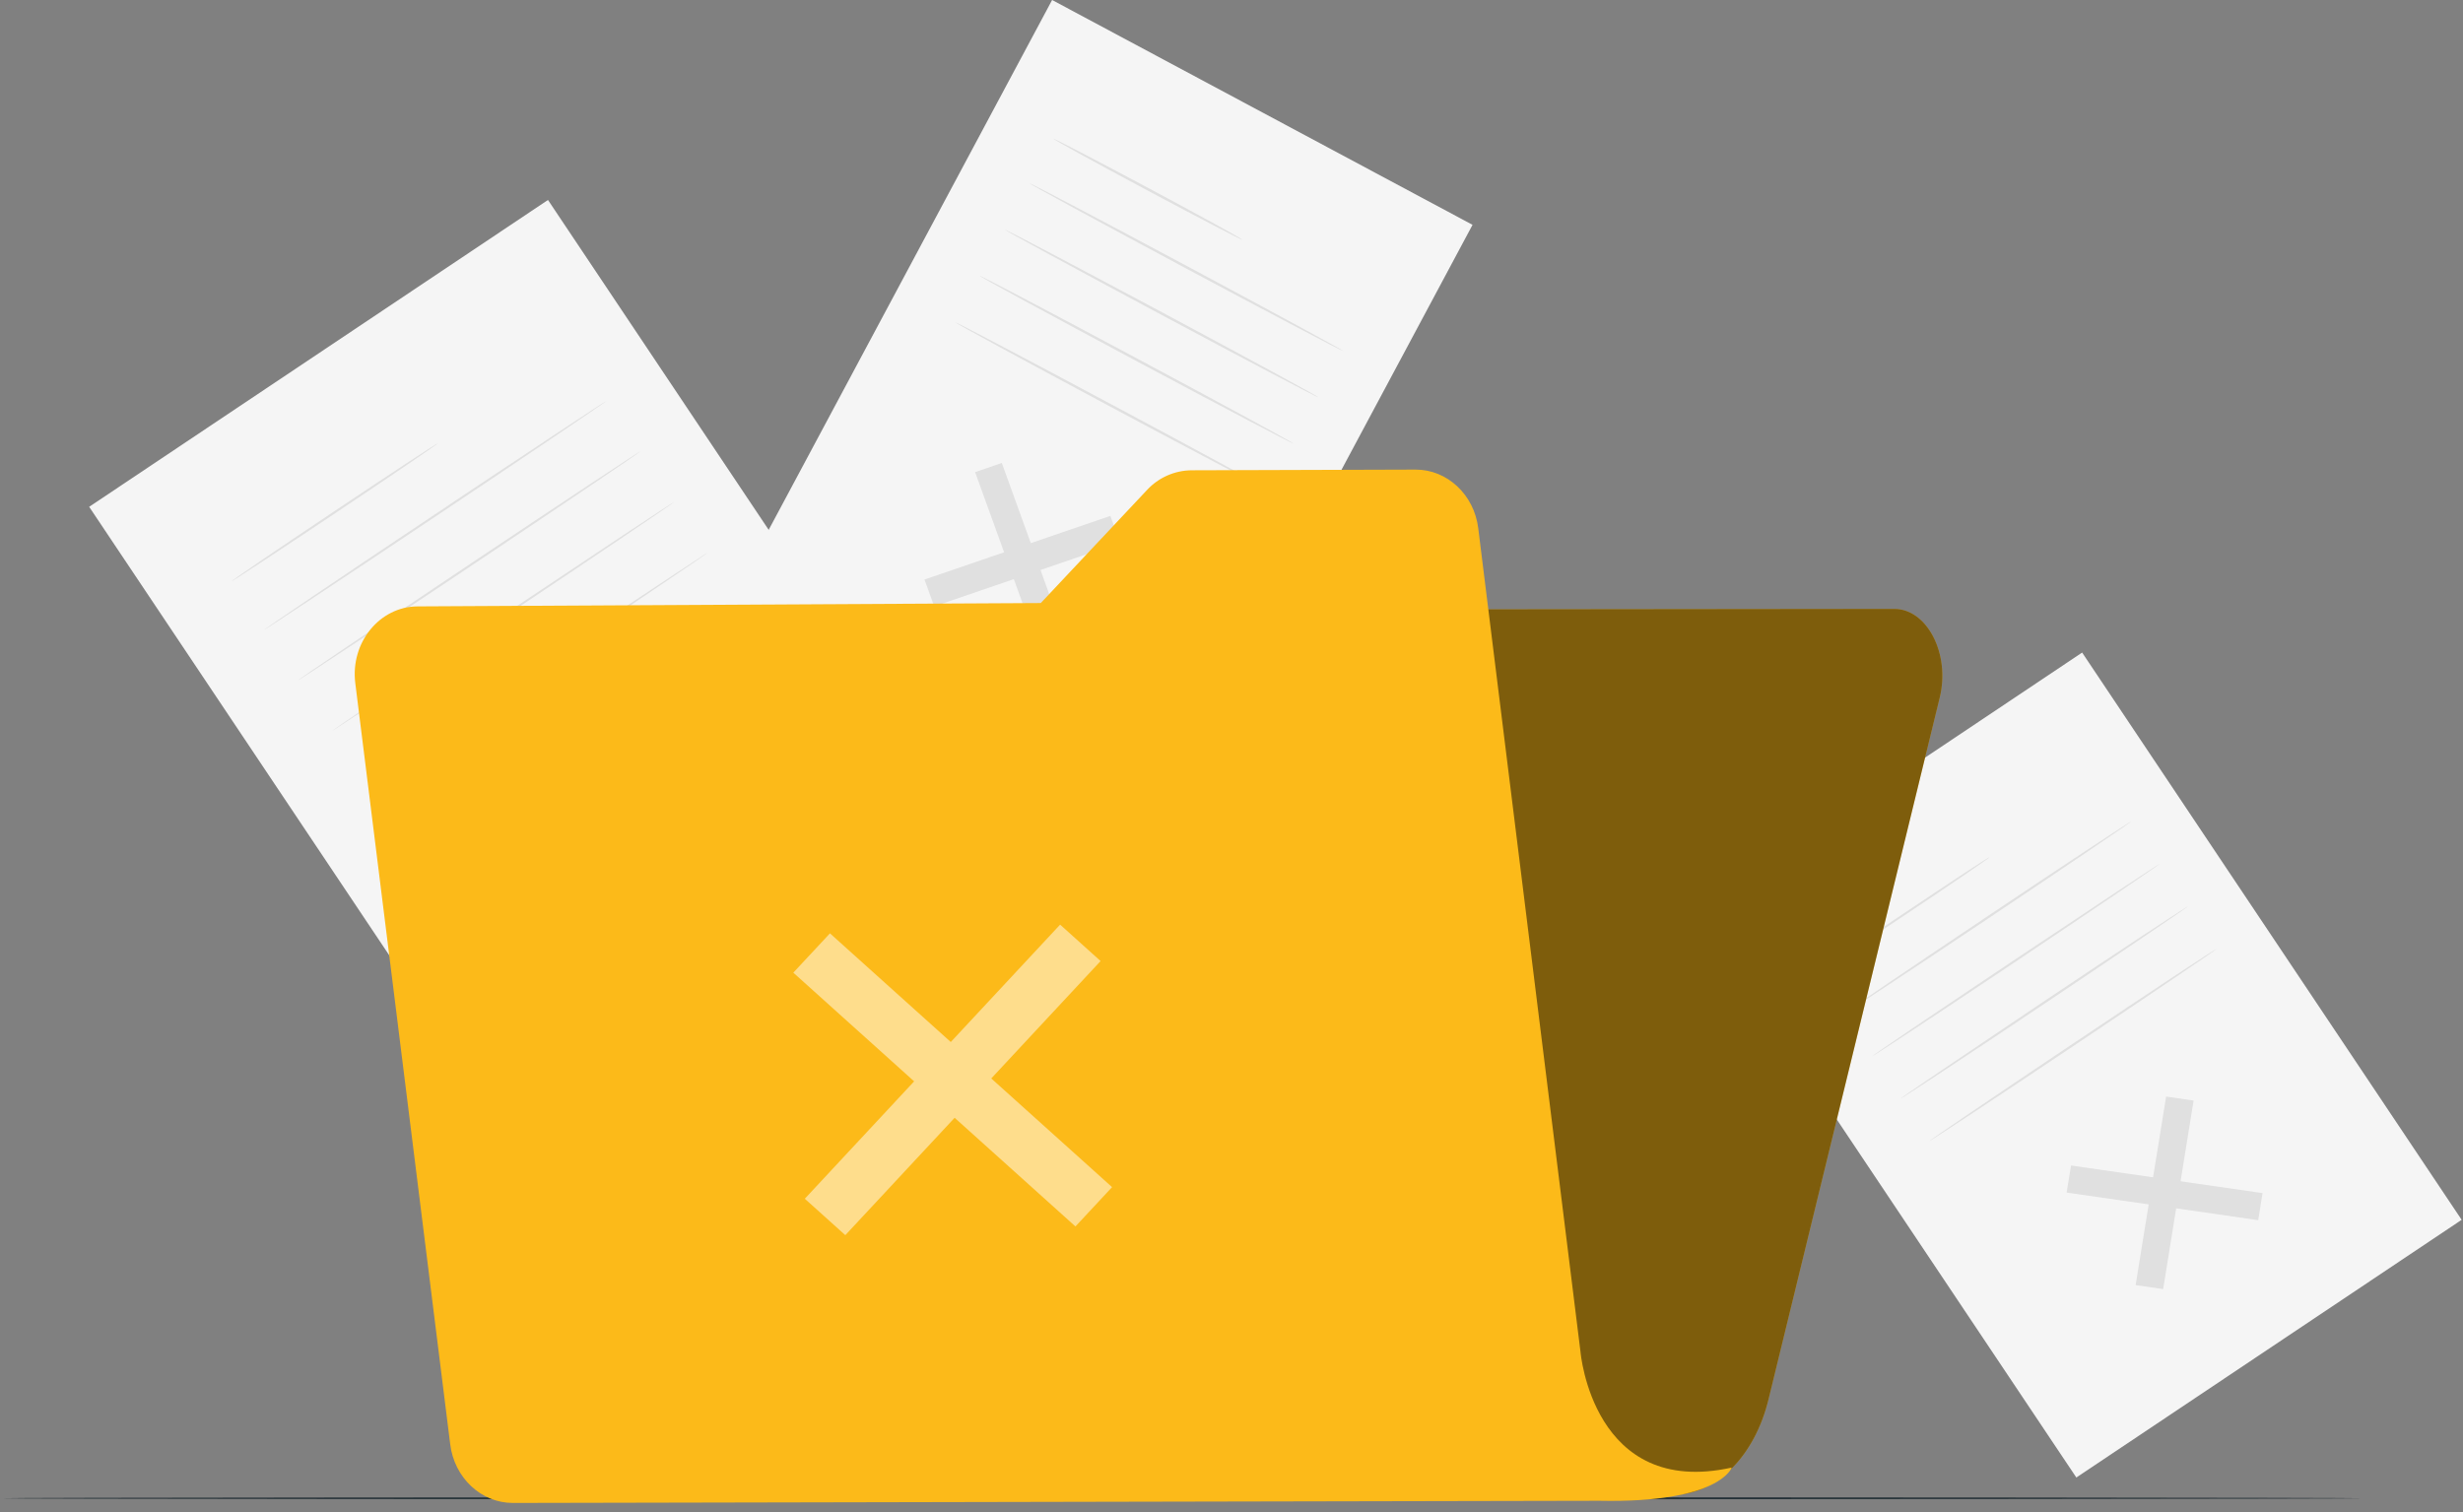 <svg width="184" height="113" viewBox="0 0 184 113" fill="none" xmlns="http://www.w3.org/2000/svg">
<rect x="0" y="0" width="184" height="113" fill="#808080" stroke="none"/>
<path d="M40.937 14.942L6.662 37.869L40.423 88.338L74.697 65.41L40.937 14.942Z" fill="#F5F5F5"/>
<path d="M56.986 63.023L56.598 65.431L39.558 62.974L39.946 60.567L56.986 63.023Z" fill="#E0E0E0"/>
<path d="M48.405 54.437L50.849 54.788L48.139 71.564L45.692 71.21L48.405 54.437Z" fill="#E0E0E0"/>
<path d="M32.725 33.114C32.749 33.148 29.316 35.491 25.054 38.338C20.793 41.185 17.32 43.47 17.295 43.433C17.271 43.397 20.704 41.057 24.966 38.206C29.227 35.356 32.685 33.078 32.725 33.114Z" fill="#E0E0E0"/>
<path d="M45.316 29.95C45.341 29.986 39.629 33.847 32.56 38.576C25.491 43.305 19.73 47.108 19.712 47.074C19.693 47.041 25.393 43.173 32.471 38.445C39.549 33.716 45.292 29.913 45.316 29.95Z" fill="#E0E0E0"/>
<path d="M47.843 33.725C47.867 33.762 42.155 37.626 35.086 42.355C28.017 47.084 22.256 50.887 22.238 50.85C22.22 50.814 27.926 46.952 34.998 42.221C42.069 37.489 47.818 33.689 47.843 33.725Z" fill="#E0E0E0"/>
<path d="M50.369 37.504C50.394 37.54 44.681 41.405 37.612 46.13C30.544 50.856 24.782 54.665 24.782 54.629C24.782 54.592 30.467 50.728 37.539 45.999C44.611 41.27 50.345 37.467 50.369 37.504Z" fill="#E0E0E0"/>
<path d="M52.886 41.283C52.911 41.32 47.198 45.181 40.13 49.91C33.061 54.638 27.3 58.441 27.285 58.405C27.269 58.368 32.978 54.507 40.056 49.778C47.134 45.05 52.886 41.246 52.886 41.283Z" fill="#E0E0E0"/>
<path d="M155.547 48.759L126.762 68.015L155.114 110.399L183.899 91.144L155.547 48.759Z" fill="#F5F5F5"/>
<path d="M169.028 89.148L168.701 91.17L154.389 89.108L154.719 87.086L169.028 89.148Z" fill="#E0E0E0"/>
<path d="M161.822 81.936L163.875 82.232L161.599 96.32L159.543 96.024L161.822 81.936Z" fill="#E0E0E0"/>
<path d="M148.64 64.043C148.665 64.08 145.784 66.05 142.204 68.442C138.624 70.834 135.704 72.746 135.679 72.719C135.655 72.692 138.538 70.715 142.115 68.32C145.693 65.925 148.616 63.992 148.64 64.043Z" fill="#E0E0E0"/>
<path d="M159.225 61.371C159.25 61.408 154.457 64.658 148.534 68.626C142.61 72.594 137.763 75.789 137.738 75.753C137.714 75.716 142.507 72.466 148.43 68.495C154.353 64.523 159.192 61.334 159.225 61.371Z" fill="#E0E0E0"/>
<path d="M161.348 64.542C161.373 64.578 156.58 67.829 150.657 71.8C144.734 75.771 139.886 78.96 139.861 78.924C139.837 78.887 144.614 75.652 150.553 71.681C156.491 67.71 161.33 64.508 161.348 64.542Z" fill="#E0E0E0"/>
<path d="M163.468 67.71C163.493 67.746 158.697 70.997 152.777 74.968C146.856 78.939 142.005 82.128 141.981 82.091C141.957 82.055 146.75 78.808 152.673 74.833C158.596 70.859 163.447 67.679 163.468 67.71Z" fill="#E0E0E0"/>
<path d="M165.607 70.889C165.631 70.926 160.838 74.173 154.915 78.144C148.992 82.115 144.144 85.304 144.119 85.271C144.095 85.237 148.888 81.984 154.811 78.013C160.734 74.041 165.567 70.852 165.607 70.889Z" fill="#E0E0E0"/>
<path d="M110.007 16.799L78.599 0L53.864 46.248L85.272 63.046L110.007 16.799Z" fill="#F5F5F5"/>
<path d="M79.896 48.577L77.905 49.259L72.846 35.277L74.841 34.593L79.896 48.577Z" fill="#E0E0E0"/>
<path d="M82.951 38.546L83.678 40.553L69.791 45.309L69.064 43.302L82.951 38.546Z" fill="#E0E0E0"/>
<path d="M92.818 17.917C92.793 17.963 89.61 16.307 85.703 14.221C81.796 12.134 78.653 10.402 78.677 10.356C78.702 10.311 81.888 11.966 85.795 14.053C89.702 16.139 92.842 17.868 92.818 17.917Z" fill="#E0E0E0"/>
<path d="M100.357 26.235C100.333 26.281 95.06 23.507 88.581 20.043C82.102 16.579 76.872 13.732 76.897 13.686C76.921 13.64 82.191 16.411 88.67 19.878C95.149 23.345 100.381 26.189 100.357 26.235Z" fill="#E0E0E0"/>
<path d="M98.506 29.696C98.481 29.742 93.209 26.971 86.73 23.504C80.251 20.037 75.021 17.193 75.045 17.147C75.07 17.101 80.339 19.875 86.818 23.339C93.297 26.803 98.53 29.65 98.506 29.696Z" fill="#E0E0E0"/>
<path d="M96.655 33.157C96.63 33.203 91.358 30.432 84.879 26.968C78.4 23.504 73.17 20.666 73.194 20.611C73.219 20.556 78.488 23.336 84.967 26.8C91.446 30.264 96.679 33.111 96.655 33.157Z" fill="#E0E0E0"/>
<path d="M94.804 36.618C94.779 36.664 89.507 33.893 83.028 30.429C76.548 26.965 71.316 24.118 71.343 24.072C71.371 24.026 76.637 26.797 83.116 30.261C89.595 33.725 94.828 36.572 94.804 36.618Z" fill="#E0E0E0"/>
<path d="M176.503 111.951C176.503 111.994 137.02 112.03 88.325 112.03C39.629 112.03 0.14 112.003 0.14 111.951C0.14 111.899 39.616 111.872 88.325 111.872C137.032 111.872 176.503 111.905 176.503 111.951Z" fill="#263238"/>
<path d="M65.105 49.24L54.291 104.776L52.886 112.046L124.978 111.698C128.216 111.682 131.088 108.808 132.123 104.537L144.911 52.108C145.702 48.867 143.967 45.495 141.511 45.498L68.527 45.574C66.938 45.571 65.515 47.074 65.105 49.24Z" fill="#FCBA19"/>
<g opacity="0.5">
<path d="M65.105 49.24L54.291 104.776L52.886 112.046L124.978 111.698C128.216 111.682 131.088 108.808 132.123 104.537L144.911 52.108C145.702 48.867 143.967 45.495 141.511 45.498L68.527 45.574C66.938 45.571 65.515 47.074 65.105 49.24Z" fill="black"/>
</g>
<path d="M118.072 101.006L110.435 39.481C110.129 36.961 108.116 35.079 105.743 35.088L89.003 35.14C88.38 35.147 87.766 35.281 87.198 35.533C86.629 35.785 86.117 36.15 85.694 36.606L77.752 45.059L31.198 45.309C28.354 45.324 26.166 48.019 26.542 51.043L33.632 107.907C33.938 110.424 35.951 112.303 38.318 112.3L119.468 112.138C128.504 112.324 129.368 109.657 129.368 109.657C118.994 111.952 118.072 101.022 118.072 101.006Z" fill="#FCBA19"/>
<g opacity="0.5">
<path d="M83.079 88.702L80.342 91.64L59.265 72.677L62.002 69.738L83.079 88.702Z" fill="white"/>
<path d="M79.197 69.087L82.221 71.809L63.15 92.291L60.123 89.569L79.197 69.087Z" fill="white"/>
</g>
</svg>
